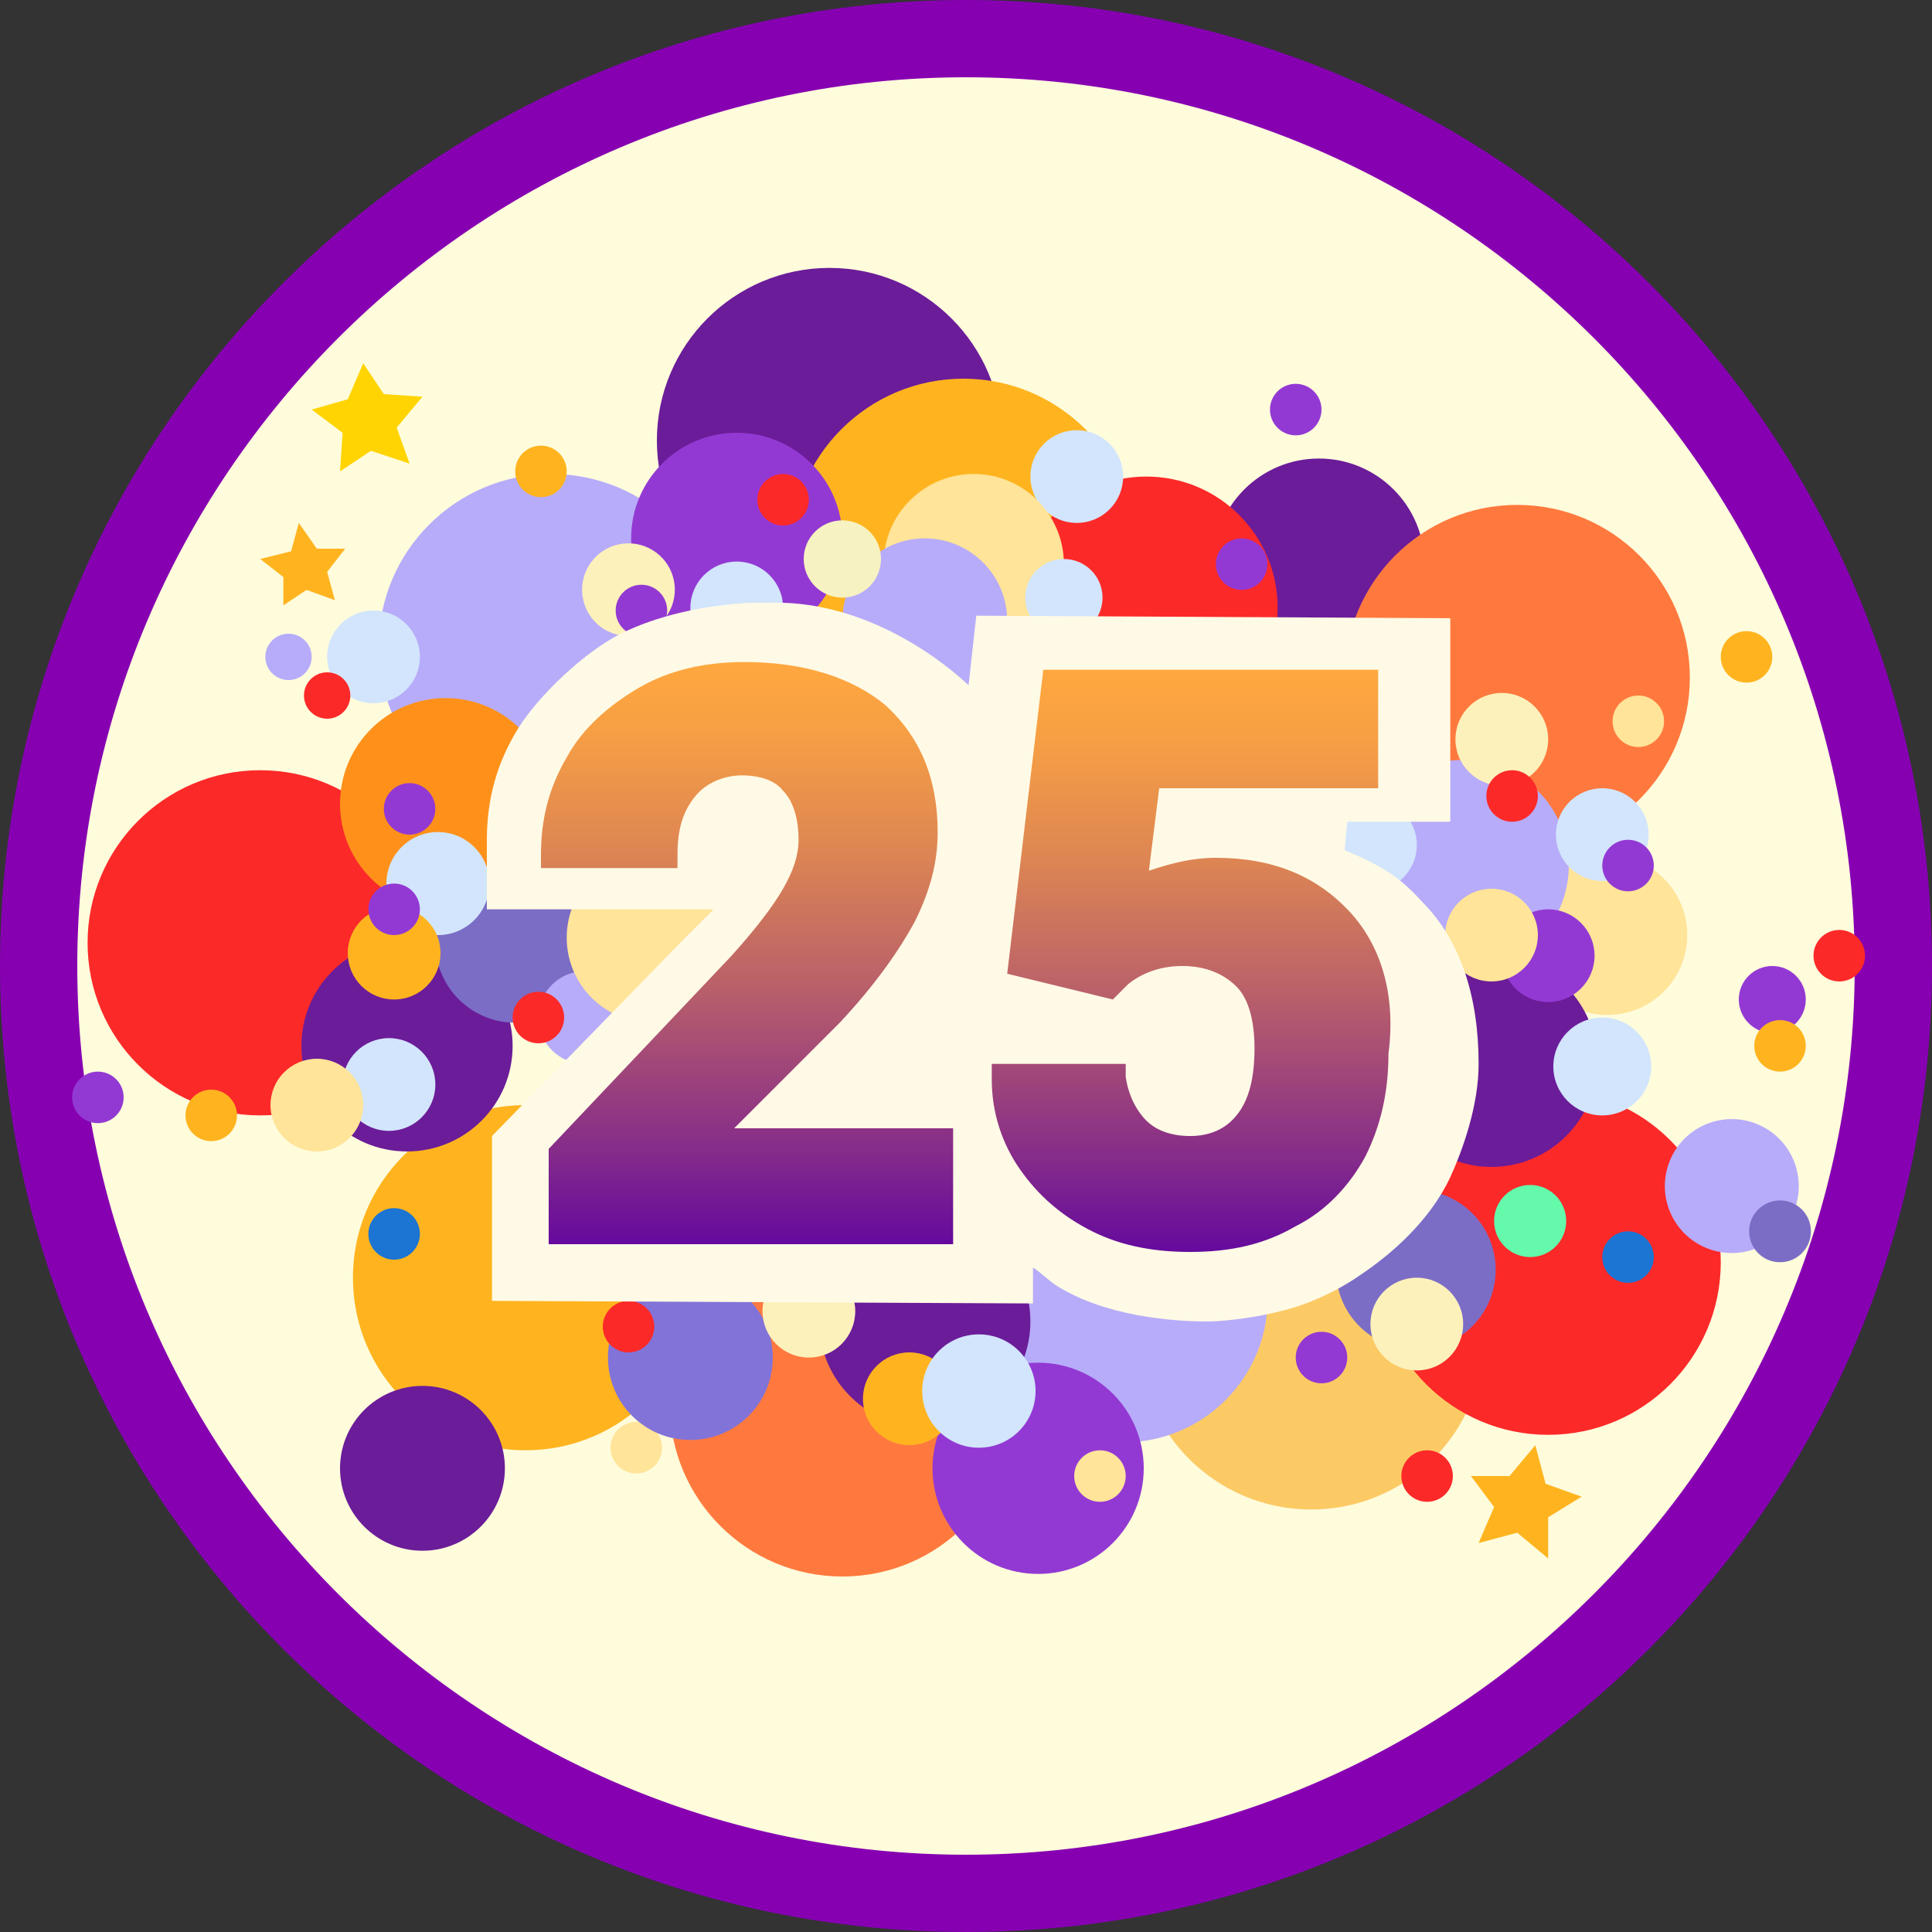 <?xml version="1.0" encoding="utf-8"?>
<!-- Generator: Adobe Illustrator 19.2.1, SVG Export Plug-In . SVG Version: 6.00 Build 0)  -->
<svg version="1.0" id="Layer_1" xmlns="http://www.w3.org/2000/svg" xmlns:xlink="http://www.w3.org/1999/xlink" x="0px" y="0px"
	 width="75px" height="75px" viewBox="0 0 75 75" style="enable-background:new 0 0 75 75;" xml:space="preserve">
<rect x="0" y="0" width="75" height="75" fill="#333333" stroke="none"/>
<style type="text/css">
	.st0{fill:#FFFCDC;}
	.st1{fill:#8600B2;}
	.st2{fill:#FFE499;}
	.st3{fill:#FFB41F;}
	.st4{fill:#FC4380;}
	.st5{fill:#FFD400;}
	.st6{fill:#6B1C99;}
	.st7{fill:#64F9AB;}
	.st8{fill:#FF793E;}
	.st9{fill:#B7ACF9;}
	.st10{fill:#FCCA65;}
	.st11{fill:#FC2929;}
	.st12{fill:#9339D3;}
	.st13{fill:#D2E5FC;}
	.st14{fill:#1C74D3;}
	.st15{fill:#FF911A;}
	.st16{fill:#8273D8;}
	.st17{fill:#7B6DC6;}
	.st18{fill:#F7F2C1;}
	.st19{fill:#FCF1BB;}
	.st20{fill:#FFFAE6;}
	.st21{fill:url(#SVGID_1_);}
	.st22{fill:url(#SVGID_2_);}
</style>
<g>
	<g>
		<path class="st0" d="M37.5,73.5c-19.9,0-36-16.1-36-36s16.1-36,36-36s36,16.1,36,36S57.4,73.5,37.5,73.5z"/>
		<path class="st1" d="M37.5,3C56.5,3,72,18.5,72,37.5S56.5,72,37.5,72S3,56.5,3,37.5S18.5,3,37.5,3 M37.5,0C16.8,0,0,16.8,0,37.5
			S16.8,75,37.5,75S75,58.2,75,37.5S58.2,0,37.5,0L37.5,0z"/>
	</g>
	<circle class="st2" cx="62.4" cy="36.3" r="3.1"/>
	<polygon class="st3" points="59.6,56.1 60,57.6 61.4,58.1 60.1,58.9 60.1,60.5 58.9,59.5 57.4,59.9 58,58.5 57.1,57.3 58.6,57.3 	
		"/>
	<circle class="st4" cx="25.5" cy="31.2" r="1"/>
	<polygon class="st5" points="14.1,14.1 14.9,15.3 16.4,15.4 15.4,16.6 15.9,18 14.4,17.5 13.2,18.3 13.3,16.8 12.1,15.9 13.5,15.5 
			"/>
	<circle class="st6" cx="51.2" cy="21.9" r="4.1"/>
	<polygon class="st3" points="11.6,20.3 12.3,21.3 13.4,21.3 12.7,22.2 13,23.3 11.9,22.9 11,23.5 11,22.4 10.1,21.7 11.3,21.4 	"/>
	<circle class="st7" cx="46.7" cy="26.9" r="1.1"/>
	<circle class="st8" cx="58.9" cy="26.3" r="6.7"/>
	<circle class="st8" cx="32.7" cy="54.5" r="6.7"/>
	<circle class="st9" cx="21.4" cy="25.1" r="6.7"/>
	<circle class="st6" cx="32.2" cy="17.1" r="6.7"/>
	<circle class="st10" cx="50.9" cy="51.9" r="6.7"/>
	<circle class="st3" cx="20.4" cy="49.6" r="6.7"/>
	<circle class="st3" cx="37.4" cy="21.4" r="6.7"/>
	<circle class="st6" cx="16.4" cy="57" r="3.2"/>
	<circle class="st11" cx="44.5" cy="23.6" r="5.1"/>
	<ellipse transform="matrix(0.707 -0.707 0.707 0.707 -22.842 45.585)" class="st9" cx="43.6" cy="50.4" rx="5.6" ry="5.6"/>
	<circle class="st12" cx="68.8" cy="38.8" r="1.3"/>
	<circle class="st6" cx="35.9" cy="51.3" r="4.1"/>
	<circle class="st11" cx="10.1" cy="36.6" r="6.7"/>
	<circle class="st11" cx="60.1" cy="49" r="6.7"/>
	<circle class="st13" cx="41.8" cy="18.5" r="1.8"/>
	<circle class="st7" cx="59.4" cy="47.4" r="1.4"/>
	<circle class="st14" cx="63.2" cy="48.8" r="1"/>
	<circle class="st12" cx="3.8" cy="42.6" r="1"/>
	<circle class="st9" cx="11.2" cy="25.5" r="0.9"/>
	<circle class="st2" cx="24.7" cy="56.2" r="1"/>
	<circle class="st12" cx="51.3" cy="52.7" r="1"/>
	<circle class="st3" cx="69.1" cy="40.6" r="1"/>
	<circle class="st15" cx="17.3" cy="31.2" r="4.1"/>
	<circle class="st12" cx="40.3" cy="57" r="4.1"/>
	<circle class="st12" cx="28.6" cy="20.9" r="4.1"/>
	<circle class="st3" cx="35.3" cy="54.3" r="1.8"/>
	<circle class="st13" cx="14.5" cy="25.5" r="1.8"/>
	<circle class="st2" cx="37.8" cy="21.9" r="3.5"/>
	<circle class="st16" cx="26.8" cy="52.7" r="3.2"/>
	<circle class="st6" cx="15.8" cy="40.6" r="4.1"/>
	<circle class="st13" cx="41.3" cy="23.2" r="1.5"/>
	<circle class="st9" cx="56.8" cy="33.6" r="4.1"/>
	<circle class="st13" cx="62.2" cy="32.4" r="1.8"/>
	<circle class="st6" cx="57.9" cy="41.2" r="4.1"/>
	<circle class="st17" cx="20" cy="36.6" r="3.1"/>
	<ellipse transform="matrix(0.618 -0.786 0.786 0.618 -17.777 62.055)" class="st17" cx="55" cy="49.3" rx="3.1" ry="3.1"/>
	<circle class="st13" cx="62.2" cy="41.4" r="1.9"/>
	<circle class="st9" cx="35.9" cy="24.1" r="3.2"/>
	<circle class="st13" cx="15.1" cy="42.1" r="1.8"/>
	<circle class="st13" cx="17" cy="34.3" r="2"/>
	<circle class="st13" cx="38" cy="54" r="2.2"/>
	<circle class="st18" cx="32.7" cy="21.7" r="1.5"/>
	<circle class="st19" cx="31.4" cy="50.9" r="1.8"/>
	<circle class="st2" cx="12.3" cy="42.9" r="1.8"/>
	<circle class="st19" cx="58.3" cy="28.7" r="1.8"/>
	<ellipse transform="matrix(0.866 -0.5 0.5 0.866 -8.184 15.261)" class="st19" cx="24.4" cy="22.9" rx="1.8" ry="1.8"/>
	<circle class="st19" cx="55" cy="51.4" r="1.8"/>
	<circle class="st12" cx="63.2" cy="33.6" r="1"/>
	<circle class="st12" cx="60.1" cy="37.1" r="1.8"/>
	<circle class="st2" cx="42.7" cy="57.3" r="1"/>
	<circle class="st12" cx="15.9" cy="31.4" r="1"/>
	<circle class="st12" cx="24.9" cy="23.7" r="1"/>
	<circle class="st3" cx="8.2" cy="43.3" r="1"/>
	<circle class="st3" cx="21" cy="18.3" r="1"/>
	<circle class="st11" cx="71.4" cy="37.1" r="1"/>
	<circle class="st12" cx="50.3" cy="15.9" r="1"/>
	<circle class="st3" cx="15.3" cy="37" r="1.8"/>
	<circle class="st12" cx="48.2" cy="21.9" r="1"/>
	<circle class="st14" cx="15.3" cy="47.9" r="1"/>
	<circle class="st11" cx="55.4" cy="57.3" r="1"/>
	<circle class="st2" cx="63.6" cy="28" r="1"/>
	<circle class="st11" cx="12.7" cy="27" r="0.9"/>
	<circle class="st11" cx="30.4" cy="19.4" r="1"/>
	<circle class="st11" cx="24.4" cy="51.5" r="1"/>
	<circle class="st11" cx="58.7" cy="30.9" r="1"/>
	<ellipse transform="matrix(0.329 -0.944 0.944 0.329 1.663 94.44)" class="st9" cx="67.3" cy="46" rx="2.6" ry="2.6"/>
	<circle class="st13" cx="53.2" cy="32.8" r="1.8"/>
	<circle class="st9" cx="22.7" cy="39.5" r="1.8"/>
	<circle class="st13" cx="28.6" cy="23.6" r="1.8"/>
	<circle class="st2" cx="25.3" cy="36.4" r="3.3"/>
	<circle class="st2" cx="57.9" cy="36.3" r="1.8"/>
	<path class="st20" d="M55.2,35c-0.9-1-1.6-1.4-3-2l0.1-1.1l4,0l0-7.9l-18.4-0.1l-0.3,2.7c-1.5-1.4-4.4-3.3-7.7-3.2c0,0-0.3,0-0.8,0
		c-1.8,0.1-3.6,0.5-5,1.2c-1.4,0.7-3.2,2.4-4,3.7c-0.8,1.3-1.2,2.7-1.2,4.3l0,2.7l8.8,0c0,0-0.6,0.6-1.1,1.1l-7.5,7.7l0,6.4l21,0.1
		l0-1.4c0.3,0.2,0.6,0.5,0.9,0.7c1.9,1.2,4.5,1.4,5.9,1.4c0.7,0,2.1-0.2,2.8-0.4c0.9-0.2,2.1-0.7,3.1-1.4c1.2-0.8,2.7-2.1,3.5-3.8
		c0.5-1.1,1.1-2.8,1.1-4.4C57.4,38.7,56.7,36.5,55.2,35z"/>
	<g>
		<linearGradient id="SVGID_1_" gradientUnits="userSpaceOnUse" x1="29.04" y1="25.64" x2="29.04" y2="48.373">
			<stop  offset="0" style="stop-color:#FFA83F"/>
			<stop  offset="0.12" style="stop-color:#F69F44"/>
			<stop  offset="0.314" style="stop-color:#DF8752"/>
			<stop  offset="0.557" style="stop-color:#B9606A"/>
			<stop  offset="0.838" style="stop-color:#852B8A"/>
			<stop  offset="1" style="stop-color:#64099E"/>
		</linearGradient>
		<path class="st21" d="M32.6,39.7c1.4-1.5,2.3-2.8,2.9-3.9c0.6-1.2,0.9-2.3,0.9-3.5c0-2.1-0.7-3.7-2-4.9c-1.3-1.1-3.2-1.7-5.5-1.7
			c0,0,0,0,0,0c-1.5,0-2.9,0.3-4.1,1c-1.2,0.7-2.2,1.6-2.8,2.7c-0.7,1.2-1,2.4-1,3.8l0,0.5l5.3,0l0-0.5c0-1,0.2-1.7,0.7-2.3
			c0.4-0.5,1.1-0.8,1.8-0.8c0,0,0,0,0,0c0.7,0,1.3,0.2,1.6,0.6c0.4,0.4,0.6,1.1,0.6,1.9c0,0.6-0.2,1.2-0.6,1.9
			c-0.4,0.7-1.1,1.6-2,2.6l-7.1,7.5l0,3.7l15.7,0l0-4.5l-8.5,0L32.6,39.7z"/>
		<linearGradient id="SVGID_2_" gradientUnits="userSpaceOnUse" x1="46.462" y1="25.953" x2="46.462" y2="48.682">
			<stop  offset="0" style="stop-color:#FFA83F"/>
			<stop  offset="0.12" style="stop-color:#F69F44"/>
			<stop  offset="0.314" style="stop-color:#DF8752"/>
			<stop  offset="0.557" style="stop-color:#B9606A"/>
			<stop  offset="0.838" style="stop-color:#852B8A"/>
			<stop  offset="1" style="stop-color:#64099E"/>
		</linearGradient>
		<path class="st22" d="M52.4,35.4c-1.3-1.4-3-2.1-5.2-2.1c-0.9,0-1.7,0.2-2.6,0.5l0.4-3.2l8.5,0l0-4.6l-13,0l-1.4,11.8l4.1,1
			l0.6-0.6c0.5-0.4,1.2-0.7,2.1-0.7c0,0,0,0,0,0c0.9,0,1.6,0.3,2.1,0.8c0.5,0.5,0.7,1.4,0.7,2.4c0,1.1-0.2,2-0.7,2.6
			c-0.4,0.5-1,0.8-1.8,0.8c0,0,0,0,0,0c-0.7,0-1.3-0.2-1.7-0.6c-0.4-0.4-0.7-1-0.8-1.7l0-0.5l-5.2,0l0,0.6c0,1.3,0.4,2.5,1.1,3.5
			c0.7,1,1.6,1.8,2.8,2.4c1.2,0.6,2.5,0.8,3.8,0.8c0,0,0,0,0,0c1.6,0,2.9-0.3,4.1-1c1.2-0.6,2.1-1.6,2.7-2.7c0.6-1.2,0.9-2.5,0.9-4
			C54.2,38.6,53.6,36.7,52.4,35.4z"/>
	</g>
	<circle class="st11" cx="20.9" cy="39.5" r="1"/>
	<circle class="st12" cx="15.3" cy="35.3" r="1"/>
	<circle class="st17" cx="69.1" cy="47.8" r="1.2"/>
	<circle class="st3" cx="67.8" cy="25.5" r="1"/>
</g>
</svg>
